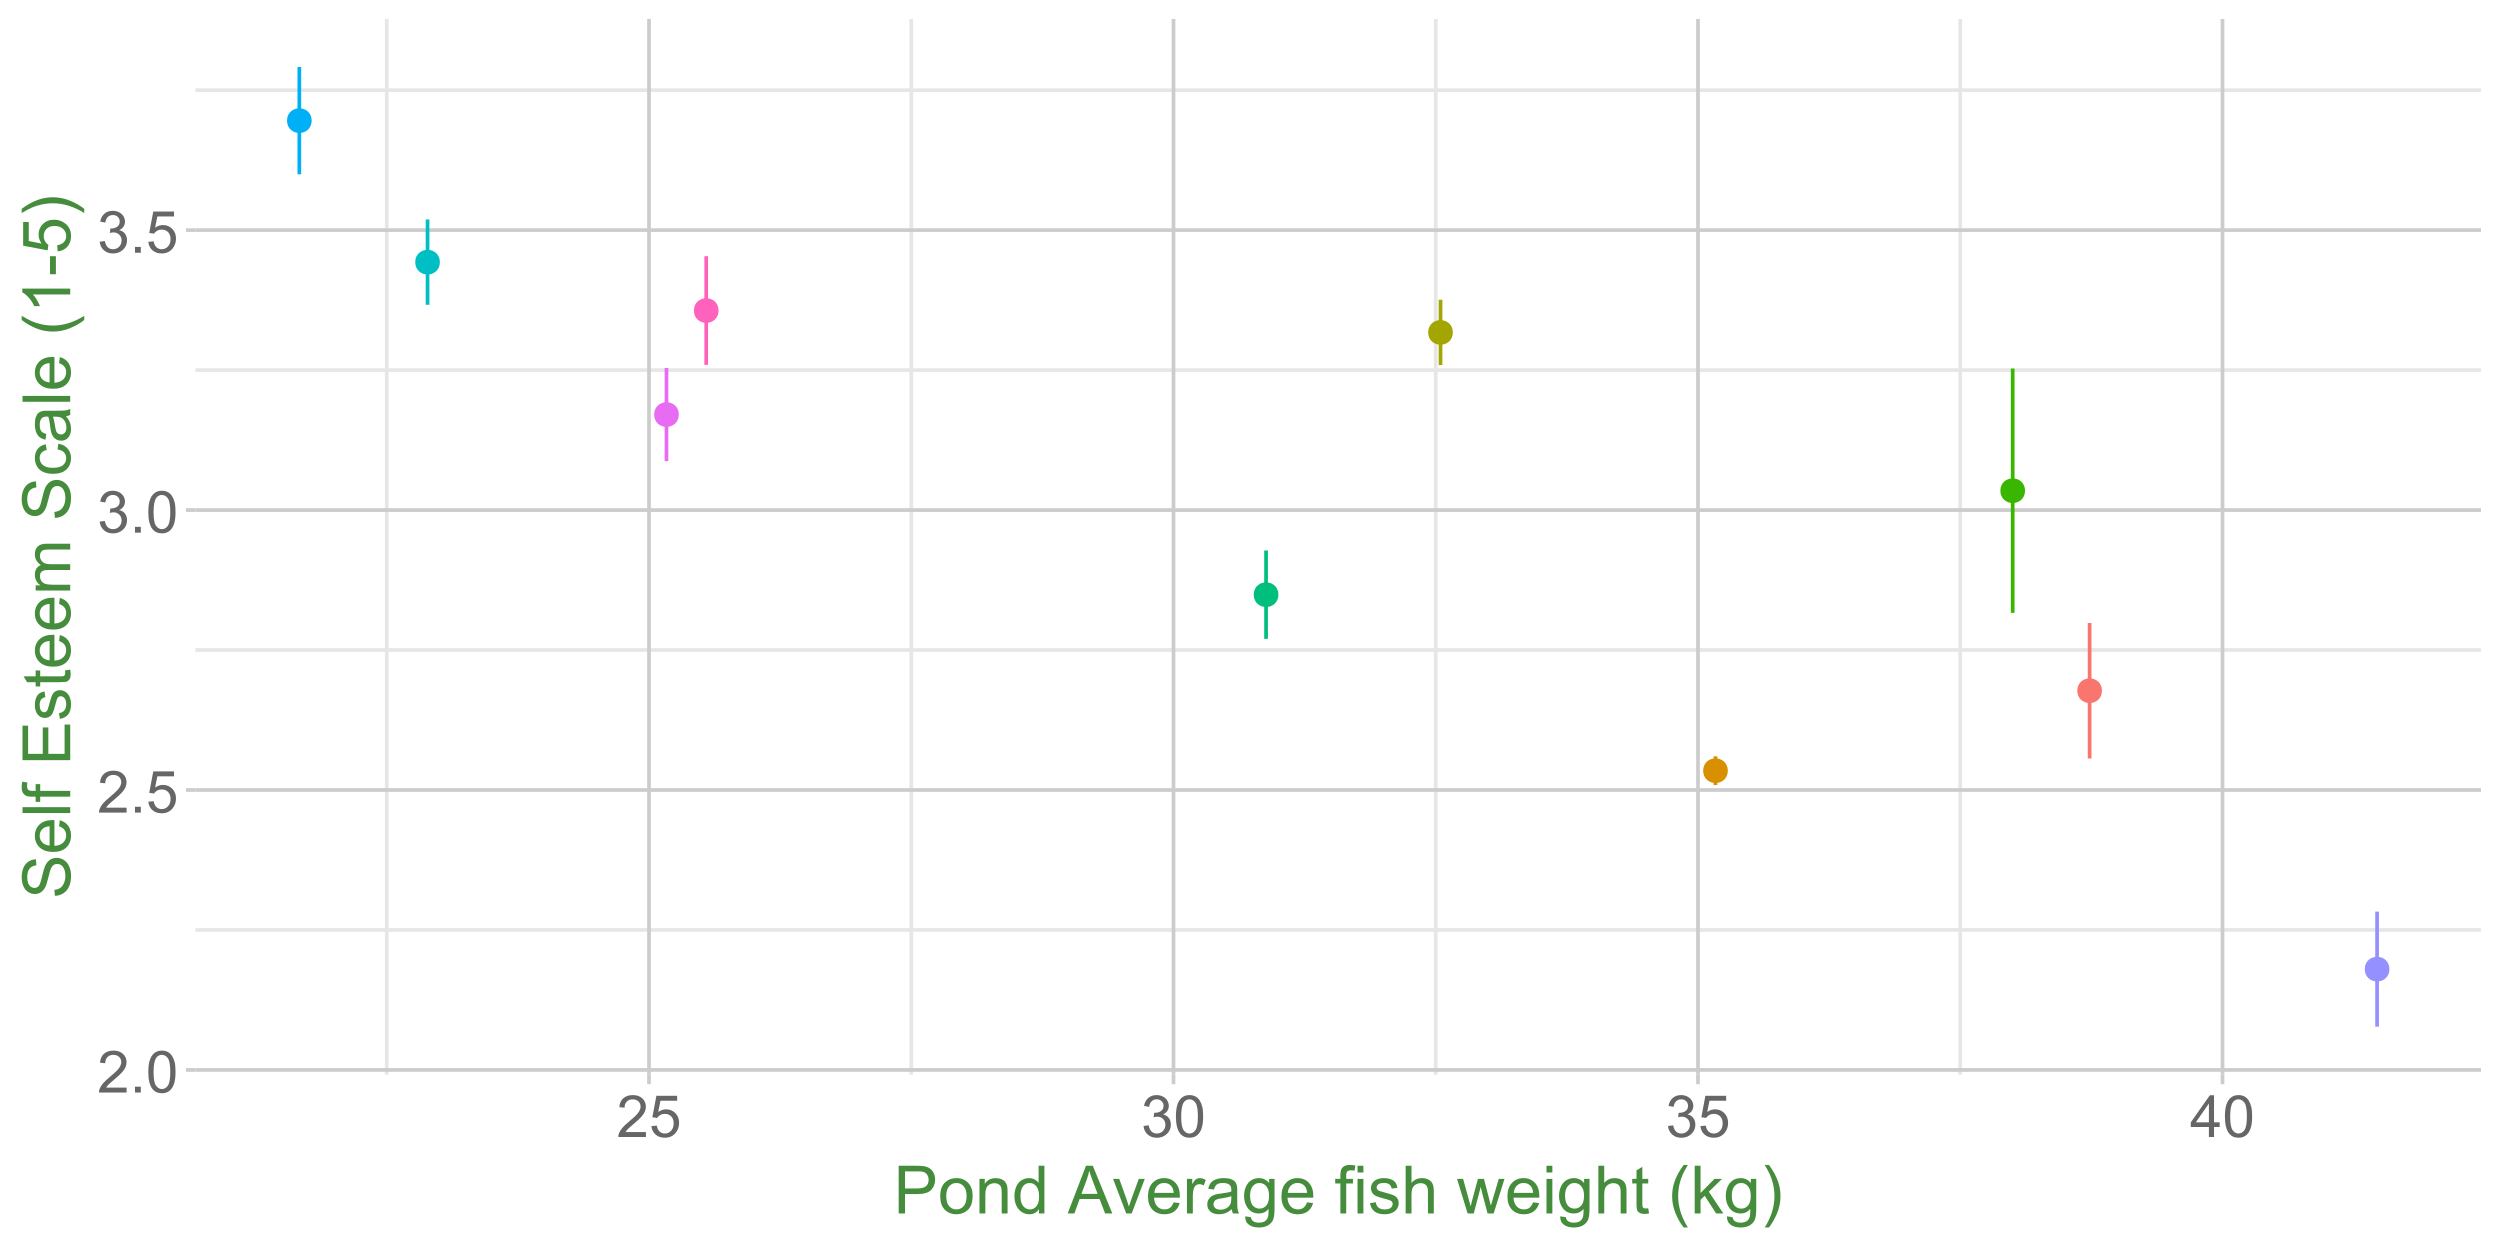 <?xml version="1.0" encoding="UTF-8"?>
<svg xmlns="http://www.w3.org/2000/svg" xmlns:xlink="http://www.w3.org/1999/xlink" width="720" height="360" viewBox="0 0 720 360">
<defs>
<g>
<g id="glyph-0-0">
<path d="M 8.457 -1.418 L 8.457 0 L 0.508 0 C 0.496 -0.355 0.555 -0.695 0.68 -1.023 C 0.883 -1.566 1.207 -2.102 1.652 -2.625 C 2.098 -3.148 2.742 -3.758 3.586 -4.445 C 4.891 -5.52 5.773 -6.367 6.234 -6.992 C 6.695 -7.621 6.922 -8.211 6.922 -8.77 C 6.922 -9.355 6.715 -9.848 6.297 -10.25 C 5.879 -10.652 5.332 -10.852 4.66 -10.852 C 3.949 -10.852 3.379 -10.641 2.953 -10.211 C 2.527 -9.785 2.309 -9.195 2.305 -8.441 L 0.789 -8.598 C 0.891 -9.73 1.281 -10.59 1.961 -11.184 C 2.637 -11.777 3.551 -12.074 4.691 -12.074 C 5.848 -12.074 6.758 -11.754 7.434 -11.113 C 8.105 -10.477 8.441 -9.684 8.441 -8.734 C 8.441 -8.254 8.344 -7.781 8.145 -7.316 C 7.949 -6.852 7.621 -6.363 7.164 -5.848 C 6.707 -5.336 5.949 -4.629 4.891 -3.73 C 4.004 -2.988 3.434 -2.484 3.184 -2.219 C 2.93 -1.953 2.723 -1.688 2.559 -1.418 Z M 8.457 -1.418 "/>
</g>
<g id="glyph-0-1">
<path d="M 1.527 0 L 1.527 -1.68 L 3.207 -1.68 L 3.207 0 Z M 1.527 0 "/>
</g>
<g id="glyph-0-2">
<path d="M 0.695 -5.93 C 0.695 -7.352 0.844 -8.496 1.137 -9.363 C 1.43 -10.23 1.863 -10.898 2.441 -11.371 C 3.016 -11.84 3.742 -12.074 4.617 -12.074 C 5.262 -12.074 5.828 -11.945 6.316 -11.684 C 6.805 -11.426 7.203 -11.051 7.523 -10.562 C 7.84 -10.07 8.09 -9.477 8.27 -8.773 C 8.449 -8.07 8.539 -7.121 8.539 -5.93 C 8.539 -4.52 8.395 -3.383 8.105 -2.516 C 7.816 -1.648 7.383 -0.977 6.805 -0.504 C 6.227 -0.031 5.5 0.203 4.617 0.203 C 3.457 0.203 2.547 -0.211 1.887 -1.043 C 1.094 -2.043 0.695 -3.672 0.695 -5.93 M 2.215 -5.93 C 2.215 -3.957 2.445 -2.645 2.906 -1.988 C 3.371 -1.336 3.941 -1.008 4.617 -1.008 C 5.297 -1.008 5.867 -1.336 6.328 -1.992 C 6.789 -2.648 7.023 -3.961 7.023 -5.93 C 7.023 -7.91 6.789 -9.227 6.328 -9.875 C 5.867 -10.527 5.289 -10.852 4.602 -10.852 C 3.922 -10.852 3.383 -10.566 2.977 -9.992 C 2.469 -9.258 2.215 -7.906 2.215 -5.93 Z M 2.215 -5.93 "/>
</g>
<g id="glyph-0-3">
<path d="M 0.695 -3.148 L 2.246 -3.281 C 2.363 -2.527 2.629 -1.961 3.047 -1.578 C 3.465 -1.199 3.969 -1.008 4.562 -1.008 C 5.273 -1.008 5.875 -1.277 6.367 -1.812 C 6.859 -2.348 7.105 -3.059 7.105 -3.945 C 7.105 -4.789 6.867 -5.453 6.395 -5.938 C 5.922 -6.426 5.301 -6.668 4.535 -6.668 C 4.059 -6.668 3.633 -6.562 3.25 -6.344 C 2.867 -6.129 2.566 -5.848 2.348 -5.504 L 0.961 -5.684 L 2.125 -11.863 L 8.105 -11.863 L 8.105 -10.449 L 3.305 -10.449 L 2.656 -7.219 C 3.379 -7.723 4.137 -7.973 4.93 -7.973 C 5.98 -7.973 6.867 -7.609 7.586 -6.883 C 8.309 -6.156 8.672 -5.219 8.672 -4.078 C 8.672 -2.988 8.352 -2.047 7.719 -1.254 C 6.949 -0.281 5.895 0.203 4.562 0.203 C 3.469 0.203 2.574 -0.102 1.883 -0.715 C 1.191 -1.324 0.797 -2.137 0.695 -3.148 Z M 0.695 -3.148 "/>
</g>
<g id="glyph-0-4">
<path d="M 0.707 -3.176 L 2.184 -3.371 C 2.352 -2.535 2.641 -1.934 3.047 -1.562 C 3.453 -1.195 3.949 -1.008 4.535 -1.008 C 5.23 -1.008 5.816 -1.25 6.297 -1.73 C 6.773 -2.211 7.012 -2.809 7.012 -3.52 C 7.012 -4.195 6.793 -4.758 6.348 -5.195 C 5.906 -5.637 5.344 -5.855 4.66 -5.855 C 4.379 -5.855 4.031 -5.801 3.617 -5.691 L 3.781 -6.988 C 3.879 -6.977 3.961 -6.973 4.02 -6.973 C 4.648 -6.973 5.215 -7.137 5.719 -7.465 C 6.219 -7.793 6.473 -8.297 6.473 -8.98 C 6.473 -9.523 6.289 -9.973 5.922 -10.328 C 5.555 -10.684 5.082 -10.859 4.504 -10.859 C 3.93 -10.859 3.449 -10.68 3.066 -10.32 C 2.684 -9.957 2.438 -9.418 2.328 -8.695 L 0.852 -8.957 C 1.035 -9.949 1.445 -10.715 2.082 -11.258 C 2.723 -11.805 3.52 -12.074 4.469 -12.074 C 5.125 -12.074 5.73 -11.934 6.285 -11.652 C 6.836 -11.371 7.258 -10.988 7.551 -10.5 C 7.844 -10.012 7.988 -9.496 7.988 -8.949 C 7.988 -8.43 7.852 -7.957 7.57 -7.531 C 7.293 -7.105 6.879 -6.766 6.332 -6.512 C 7.043 -6.348 7.598 -6.008 7.988 -5.492 C 8.383 -4.977 8.582 -4.328 8.582 -3.551 C 8.582 -2.5 8.199 -1.613 7.434 -0.883 C 6.668 -0.152 5.699 0.215 4.527 0.215 C 3.473 0.215 2.598 -0.102 1.898 -0.73 C 1.203 -1.359 0.805 -2.172 0.707 -3.176 Z M 0.707 -3.176 "/>
</g>
<g id="glyph-0-5">
<path d="M 5.43 0 L 5.43 -2.879 L 0.215 -2.879 L 0.215 -4.234 L 5.699 -12.027 L 6.906 -12.027 L 6.906 -4.234 L 8.531 -4.234 L 8.531 -2.879 L 6.906 -2.879 L 6.906 0 L 5.43 0 M 5.43 -4.234 L 5.43 -9.656 L 1.664 -4.234 Z M 5.43 -4.234 "/>
</g>
<g id="glyph-1-0">
<path d="M 1.48 0 L 1.48 -13.742 L 6.664 -13.742 C 7.578 -13.742 8.273 -13.699 8.758 -13.613 C 9.43 -13.5 9.996 -13.285 10.453 -12.969 C 10.91 -12.656 11.277 -12.211 11.555 -11.645 C 11.832 -11.074 11.973 -10.449 11.973 -9.77 C 11.973 -8.602 11.602 -7.609 10.855 -6.801 C 10.113 -5.992 8.77 -5.586 6.824 -5.586 L 3.301 -5.586 L 3.301 0 L 1.48 0 M 3.301 -7.211 L 6.852 -7.211 C 8.027 -7.211 8.863 -7.43 9.355 -7.867 C 9.852 -8.305 10.098 -8.918 10.098 -9.711 C 10.098 -10.289 9.953 -10.781 9.66 -11.188 C 9.371 -11.598 8.988 -11.867 8.512 -12 C 8.207 -12.082 7.641 -12.121 6.816 -12.121 L 3.301 -12.121 Z M 3.301 -7.211 "/>
</g>
<g id="glyph-1-1">
<path d="M 0.637 -4.977 C 0.637 -6.82 1.148 -8.188 2.176 -9.074 C 3.031 -9.812 4.074 -10.18 5.305 -10.18 C 6.676 -10.18 7.793 -9.734 8.664 -8.836 C 9.531 -7.938 9.965 -6.699 9.965 -5.117 C 9.965 -3.836 9.773 -2.828 9.391 -2.094 C 9.004 -1.359 8.445 -0.789 7.711 -0.383 C 6.977 0.023 6.176 0.227 5.305 0.227 C 3.914 0.227 2.785 -0.223 1.926 -1.117 C 1.066 -2.008 0.637 -3.297 0.637 -4.977 M 2.371 -4.977 C 2.371 -3.703 2.648 -2.75 3.207 -2.113 C 3.762 -1.48 4.461 -1.164 5.305 -1.164 C 6.145 -1.164 6.84 -1.48 7.398 -2.117 C 7.953 -2.758 8.23 -3.727 8.23 -5.035 C 8.23 -6.266 7.953 -7.199 7.391 -7.832 C 6.832 -8.469 6.137 -8.785 5.305 -8.785 C 4.461 -8.785 3.762 -8.469 3.207 -7.836 C 2.648 -7.207 2.371 -6.254 2.371 -4.977 Z M 2.371 -4.977 "/>
</g>
<g id="glyph-1-2">
<path d="M 1.266 0 L 1.266 -9.957 L 2.785 -9.957 L 2.785 -8.539 C 3.516 -9.633 4.57 -10.18 5.953 -10.18 C 6.555 -10.18 7.105 -10.074 7.609 -9.859 C 8.109 -9.641 8.488 -9.359 8.738 -9.008 C 8.988 -8.66 9.164 -8.242 9.262 -7.762 C 9.324 -7.449 9.355 -6.902 9.355 -6.121 L 9.355 0 L 7.668 0 L 7.668 -6.055 C 7.668 -6.742 7.602 -7.258 7.473 -7.598 C 7.34 -7.938 7.109 -8.211 6.773 -8.414 C 6.438 -8.617 6.047 -8.719 5.598 -8.719 C 4.879 -8.719 4.258 -8.492 3.734 -8.035 C 3.215 -7.578 2.953 -6.711 2.953 -5.438 L 2.953 0 Z M 1.266 0 "/>
</g>
<g id="glyph-1-3">
<path d="M 7.727 0 L 7.727 -1.258 C 7.094 -0.27 6.164 0.227 4.941 0.227 C 4.148 0.227 3.418 0.008 2.75 -0.43 C 2.086 -0.867 1.57 -1.48 1.203 -2.266 C 0.84 -3.047 0.656 -3.949 0.656 -4.969 C 0.656 -5.961 0.82 -6.863 1.152 -7.672 C 1.484 -8.484 1.98 -9.102 2.645 -9.535 C 3.305 -9.965 4.047 -10.18 4.867 -10.18 C 5.465 -10.18 6 -10.055 6.469 -9.801 C 6.938 -9.547 7.32 -9.219 7.613 -8.812 L 7.613 -13.742 L 9.289 -13.742 L 9.289 0 L 7.727 0 M 2.391 -4.969 C 2.391 -3.695 2.66 -2.742 3.195 -2.109 C 3.734 -1.477 4.367 -1.164 5.102 -1.164 C 5.836 -1.164 6.465 -1.465 6.98 -2.066 C 7.496 -2.672 7.754 -3.59 7.754 -4.828 C 7.754 -6.191 7.492 -7.191 6.965 -7.828 C 6.441 -8.465 5.793 -8.785 5.023 -8.785 C 4.273 -8.785 3.648 -8.477 3.145 -7.867 C 2.641 -7.254 2.391 -6.289 2.391 -4.969 Z M 2.391 -4.969 "/>
</g>
<g id="glyph-1-4">
</g>
<g id="glyph-1-5">
<path d="M -0.027 0 L 5.25 -13.742 L 7.211 -13.742 L 12.836 0 L 10.762 0 L 9.16 -4.164 L 3.414 -4.164 L 1.902 0 L -0.027 0 M 3.938 -5.645 L 8.598 -5.645 L 7.164 -9.449 C 6.727 -10.605 6.398 -11.555 6.188 -12.301 C 6.012 -11.418 5.766 -10.543 5.445 -9.676 Z M 3.938 -5.645 "/>
</g>
<g id="glyph-1-6">
<path d="M 4.031 0 L 0.242 -9.957 L 2.023 -9.957 L 4.164 -3.992 C 4.395 -3.352 4.605 -2.68 4.801 -1.988 C 4.949 -2.512 5.16 -3.145 5.43 -3.883 L 7.641 -9.957 L 9.375 -9.957 L 5.605 0 Z M 4.031 0 "/>
</g>
<g id="glyph-1-7">
<path d="M 8.082 -3.207 L 9.824 -2.992 C 9.551 -1.973 9.039 -1.18 8.297 -0.617 C 7.555 -0.055 6.602 0.227 5.445 0.227 C 3.992 0.227 2.836 -0.223 1.984 -1.121 C 1.129 -2.016 0.703 -3.273 0.703 -4.895 C 0.703 -6.57 1.133 -7.867 1.996 -8.793 C 2.859 -9.719 3.977 -10.18 5.352 -10.18 C 6.684 -10.18 7.773 -9.727 8.617 -8.82 C 9.461 -7.914 9.883 -6.641 9.883 -4.996 C 9.883 -4.898 9.879 -4.746 9.871 -4.547 L 2.445 -4.547 C 2.508 -3.453 2.82 -2.617 3.375 -2.035 C 3.93 -1.453 4.625 -1.164 5.457 -1.164 C 6.074 -1.164 6.602 -1.324 7.039 -1.648 C 7.477 -1.977 7.824 -2.492 8.082 -3.207 M 2.539 -5.934 L 8.102 -5.934 C 8.023 -6.773 7.812 -7.398 7.461 -7.82 C 6.926 -8.469 6.227 -8.793 5.371 -8.793 C 4.598 -8.793 3.945 -8.535 3.418 -8.016 C 2.891 -7.496 2.598 -6.805 2.539 -5.934 Z M 2.539 -5.934 "/>
</g>
<g id="glyph-1-8">
<path d="M 1.246 0 L 1.246 -9.957 L 2.766 -9.957 L 2.766 -8.445 C 3.152 -9.152 3.512 -9.617 3.84 -9.844 C 4.168 -10.07 4.527 -10.18 4.922 -10.18 C 5.492 -10.18 6.07 -10 6.656 -9.637 L 6.074 -8.07 C 5.664 -8.316 5.25 -8.438 4.836 -8.438 C 4.469 -8.438 4.137 -8.328 3.844 -8.105 C 3.551 -7.883 3.34 -7.574 3.215 -7.18 C 3.027 -6.582 2.934 -5.926 2.934 -5.211 L 2.934 0 Z M 1.246 0 "/>
</g>
<g id="glyph-1-9">
<path d="M 7.762 -1.227 C 7.137 -0.695 6.535 -0.32 5.957 -0.102 C 5.379 0.117 4.758 0.227 4.098 0.227 C 3.004 0.227 2.164 -0.043 1.574 -0.578 C 0.988 -1.109 0.695 -1.793 0.695 -2.625 C 0.695 -3.113 0.805 -3.559 1.027 -3.961 C 1.25 -4.363 1.539 -4.688 1.898 -4.93 C 2.258 -5.176 2.664 -5.359 3.113 -5.484 C 3.445 -5.57 3.945 -5.656 4.613 -5.738 C 5.977 -5.898 6.977 -6.094 7.621 -6.32 C 7.629 -6.551 7.633 -6.695 7.633 -6.758 C 7.633 -7.445 7.473 -7.93 7.152 -8.211 C 6.723 -8.594 6.082 -8.785 5.23 -8.785 C 4.438 -8.785 3.852 -8.645 3.473 -8.367 C 3.094 -8.09 2.816 -7.598 2.633 -6.891 L 0.984 -7.117 C 1.133 -7.82 1.383 -8.391 1.727 -8.828 C 2.07 -9.262 2.566 -9.594 3.215 -9.828 C 3.867 -10.062 4.617 -10.18 5.477 -10.18 C 6.324 -10.18 7.016 -10.082 7.547 -9.883 C 8.078 -9.68 8.469 -9.43 8.719 -9.125 C 8.969 -8.824 9.145 -8.441 9.242 -7.977 C 9.301 -7.691 9.328 -7.172 9.328 -6.422 L 9.328 -4.172 C 9.328 -2.602 9.363 -1.609 9.438 -1.195 C 9.508 -0.781 9.648 -0.383 9.863 0 L 8.102 0 C 7.926 -0.352 7.812 -0.758 7.762 -1.227 M 7.621 -4.996 C 7.008 -4.746 6.09 -4.535 4.867 -4.359 C 4.172 -4.258 3.68 -4.148 3.395 -4.023 C 3.105 -3.898 2.883 -3.715 2.727 -3.473 C 2.57 -3.234 2.492 -2.965 2.492 -2.672 C 2.492 -2.223 2.664 -1.848 3.004 -1.547 C 3.344 -1.246 3.844 -1.098 4.5 -1.098 C 5.148 -1.098 5.727 -1.238 6.234 -1.523 C 6.742 -1.809 7.113 -2.195 7.352 -2.691 C 7.531 -3.07 7.621 -3.633 7.621 -4.379 Z M 7.621 -4.996 "/>
</g>
<g id="glyph-1-10">
<path d="M 0.957 0.824 L 2.598 1.07 C 2.664 1.574 2.855 1.945 3.168 2.176 C 3.586 2.488 4.16 2.645 4.883 2.645 C 5.664 2.645 6.27 2.488 6.695 2.176 C 7.117 1.863 7.406 1.426 7.555 0.863 C 7.645 0.52 7.684 -0.203 7.68 -1.305 C 6.941 -0.434 6.023 0 4.922 0 C 3.555 0 2.492 -0.492 1.742 -1.48 C 0.992 -2.469 0.617 -3.652 0.617 -5.035 C 0.617 -5.984 0.789 -6.859 1.133 -7.664 C 1.477 -8.469 1.977 -9.086 2.629 -9.523 C 3.281 -9.961 4.051 -10.18 4.93 -10.18 C 6.105 -10.18 7.074 -9.707 7.836 -8.758 L 7.836 -9.957 L 9.395 -9.957 L 9.395 -1.352 C 9.395 0.199 9.234 1.297 8.922 1.945 C 8.605 2.594 8.105 3.102 7.422 3.477 C 6.734 3.852 5.895 4.039 4.895 4.039 C 3.707 4.039 2.746 3.773 2.016 3.238 C 1.285 2.703 0.93 1.898 0.957 0.824 M 2.352 -5.156 C 2.352 -3.852 2.613 -2.898 3.133 -2.297 C 3.648 -1.695 4.301 -1.398 5.082 -1.398 C 5.855 -1.398 6.508 -1.695 7.031 -2.293 C 7.555 -2.891 7.82 -3.824 7.82 -5.102 C 7.82 -6.32 7.547 -7.238 7.008 -7.855 C 6.469 -8.477 5.816 -8.785 5.055 -8.785 C 4.305 -8.785 3.664 -8.48 3.141 -7.871 C 2.617 -7.262 2.352 -6.355 2.352 -5.156 Z M 2.352 -5.156 "/>
</g>
<g id="glyph-1-11">
<path d="M 1.668 0 L 1.668 -8.645 L 0.18 -8.645 L 0.18 -9.957 L 1.668 -9.957 L 1.668 -11.016 C 1.668 -11.684 1.727 -12.18 1.848 -12.508 C 2.008 -12.945 2.297 -13.297 2.703 -13.57 C 3.113 -13.844 3.688 -13.977 4.426 -13.977 C 4.898 -13.977 5.426 -13.922 6 -13.809 L 5.746 -12.336 C 5.398 -12.398 5.066 -12.43 4.754 -12.43 C 4.242 -12.43 3.879 -12.32 3.664 -12.102 C 3.453 -11.883 3.348 -11.477 3.348 -10.875 L 3.348 -9.957 L 5.289 -9.957 L 5.289 -8.645 L 3.348 -8.645 L 3.348 0 Z M 1.668 0 "/>
</g>
<g id="glyph-1-12">
<path d="M 1.273 -11.805 L 1.273 -13.742 L 2.961 -13.742 L 2.961 -11.805 L 1.273 -11.805 M 1.273 0 L 1.273 -9.957 L 2.961 -9.957 L 2.961 0 Z M 1.273 0 "/>
</g>
<g id="glyph-1-13">
<path d="M 0.59 -2.973 L 2.258 -3.234 C 2.352 -2.566 2.613 -2.055 3.043 -1.695 C 3.469 -1.34 4.07 -1.164 4.836 -1.164 C 5.613 -1.164 6.188 -1.32 6.562 -1.637 C 6.938 -1.953 7.125 -2.32 7.125 -2.746 C 7.125 -3.129 6.961 -3.43 6.629 -3.648 C 6.398 -3.797 5.82 -3.988 4.902 -4.219 C 3.664 -4.531 2.809 -4.801 2.328 -5.031 C 1.852 -5.258 1.488 -5.574 1.242 -5.977 C 0.996 -6.379 0.871 -6.824 0.871 -7.312 C 0.871 -7.758 0.973 -8.168 1.176 -8.547 C 1.379 -8.922 1.656 -9.238 2.008 -9.488 C 2.27 -9.68 2.625 -9.844 3.078 -9.98 C 3.531 -10.113 4.02 -10.18 4.539 -10.18 C 5.32 -10.18 6.004 -10.07 6.594 -9.844 C 7.188 -9.617 7.621 -9.312 7.902 -8.93 C 8.184 -8.547 8.379 -8.031 8.484 -7.387 L 6.836 -7.164 C 6.758 -7.676 6.543 -8.074 6.184 -8.363 C 5.824 -8.648 5.316 -8.793 4.66 -8.793 C 3.883 -8.793 3.332 -8.664 3 -8.41 C 2.668 -8.152 2.504 -7.852 2.504 -7.508 C 2.504 -7.289 2.57 -7.094 2.711 -6.918 C 2.848 -6.738 3.062 -6.586 3.355 -6.469 C 3.523 -6.406 4.023 -6.262 4.848 -6.039 C 6.039 -5.719 6.875 -5.457 7.344 -5.254 C 7.816 -5.051 8.188 -4.758 8.457 -4.367 C 8.727 -3.98 8.859 -3.5 8.859 -2.926 C 8.859 -2.363 8.695 -1.832 8.367 -1.336 C 8.039 -0.84 7.566 -0.453 6.945 -0.184 C 6.328 0.09 5.629 0.227 4.848 0.227 C 3.555 0.227 2.566 -0.043 1.891 -0.582 C 1.211 -1.117 0.777 -1.914 0.59 -2.973 Z M 0.59 -2.973 "/>
</g>
<g id="glyph-1-14">
<path d="M 1.266 0 L 1.266 -13.742 L 2.953 -13.742 L 2.953 -8.812 C 3.742 -9.727 4.734 -10.18 5.934 -10.18 C 6.672 -10.18 7.312 -10.035 7.855 -9.746 C 8.398 -9.453 8.789 -9.055 9.023 -8.539 C 9.258 -8.027 9.375 -7.285 9.375 -6.309 L 9.375 0 L 7.688 0 L 7.688 -6.309 C 7.688 -7.152 7.504 -7.766 7.141 -8.152 C 6.773 -8.535 6.258 -8.727 5.586 -8.727 C 5.086 -8.727 4.617 -8.598 4.176 -8.34 C 3.734 -8.078 3.422 -7.727 3.234 -7.285 C 3.047 -6.84 2.953 -6.227 2.953 -5.445 L 2.953 0 Z M 1.266 0 "/>
</g>
<g id="glyph-1-15">
<path d="M 3.102 0 L 0.055 -9.957 L 1.801 -9.957 L 3.383 -4.211 L 3.977 -2.07 C 4 -2.18 4.172 -2.863 4.492 -4.125 L 6.074 -9.957 L 7.809 -9.957 L 9.301 -4.18 L 9.797 -2.277 L 10.367 -4.199 L 12.074 -9.957 L 13.715 -9.957 L 10.602 0 L 8.852 0 L 7.266 -5.961 L 6.883 -7.66 L 4.867 0 Z M 3.102 0 "/>
</g>
<g id="glyph-1-16">
<path d="M 4.949 -1.508 L 5.195 -0.02 C 4.719 0.082 4.293 0.133 3.918 0.133 C 3.305 0.133 2.832 0.035 2.492 -0.16 C 2.156 -0.352 1.918 -0.609 1.781 -0.922 C 1.645 -1.238 1.574 -1.902 1.574 -2.914 L 1.574 -8.645 L 0.336 -8.645 L 0.336 -9.957 L 1.574 -9.957 L 1.574 -12.422 L 3.254 -13.434 L 3.254 -9.957 L 4.949 -9.957 L 4.949 -8.645 L 3.254 -8.645 L 3.254 -2.82 C 3.254 -2.34 3.281 -2.031 3.344 -1.895 C 3.402 -1.758 3.5 -1.648 3.633 -1.566 C 3.766 -1.484 3.961 -1.445 4.211 -1.445 C 4.398 -1.445 4.645 -1.465 4.949 -1.508 Z M 4.949 -1.508 "/>
</g>
<g id="glyph-1-17">
<path d="M 4.492 4.039 C 3.559 2.867 2.773 1.492 2.129 -0.086 C 1.484 -1.66 1.164 -3.289 1.164 -4.977 C 1.164 -6.465 1.402 -7.891 1.883 -9.254 C 2.445 -10.836 3.316 -12.41 4.492 -13.977 L 5.699 -13.977 C 4.945 -12.68 4.445 -11.75 4.199 -11.195 C 3.82 -10.332 3.52 -9.43 3.301 -8.492 C 3.031 -7.324 2.898 -6.148 2.898 -4.969 C 2.898 -1.961 3.832 1.039 5.699 4.039 Z M 4.492 4.039 "/>
</g>
<g id="glyph-1-18">
<path d="M 1.273 0 L 1.273 -13.742 L 2.961 -13.742 L 2.961 -5.906 L 6.957 -9.957 L 9.141 -9.957 L 5.336 -6.262 L 9.523 0 L 7.445 0 L 4.152 -5.09 L 2.961 -3.945 L 2.961 0 Z M 1.273 0 "/>
</g>
<g id="glyph-1-19">
<path d="M 2.371 4.039 L 1.164 4.039 C 3.031 1.039 3.965 -1.961 3.965 -4.969 C 3.965 -6.145 3.832 -7.309 3.562 -8.465 C 3.352 -9.402 3.055 -10.305 2.672 -11.164 C 2.43 -11.727 1.926 -12.664 1.164 -13.977 L 2.371 -13.977 C 3.547 -12.41 4.414 -10.836 4.977 -9.254 C 5.461 -7.891 5.699 -6.465 5.699 -4.977 C 5.699 -3.289 5.375 -1.66 4.73 -0.086 C 4.082 1.492 3.297 2.867 2.371 4.039 Z M 2.371 4.039 "/>
</g>
<g id="glyph-2-0">
<path d="M -4.414 -0.863 L -4.566 -2.578 C -3.879 -2.66 -3.312 -2.848 -2.875 -3.145 C -2.434 -3.441 -2.078 -3.902 -1.805 -4.527 C -1.531 -5.152 -1.398 -5.855 -1.398 -6.637 C -1.398 -7.332 -1.5 -7.945 -1.707 -8.477 C -1.914 -9.008 -2.195 -9.402 -2.555 -9.66 C -2.914 -9.922 -3.305 -10.051 -3.73 -10.051 C -4.164 -10.051 -4.539 -9.926 -4.859 -9.676 C -5.184 -9.426 -5.453 -9.012 -5.672 -8.438 C -5.816 -8.07 -6.039 -7.254 -6.344 -5.992 C -6.645 -4.727 -6.93 -3.844 -7.199 -3.336 C -7.543 -2.68 -7.969 -2.191 -8.48 -1.871 C -8.988 -1.547 -9.559 -1.387 -10.191 -1.387 C -10.883 -1.387 -11.531 -1.586 -12.137 -1.977 C -12.738 -2.371 -13.195 -2.945 -13.508 -3.703 C -13.82 -4.461 -13.977 -5.301 -13.977 -6.227 C -13.977 -7.242 -13.812 -8.141 -13.484 -8.922 C -13.156 -9.699 -12.676 -10.297 -12.039 -10.715 C -11.398 -11.133 -10.68 -11.359 -9.871 -11.391 L -9.742 -9.648 C -10.609 -9.555 -11.266 -9.234 -11.711 -8.695 C -12.152 -8.156 -12.375 -7.355 -12.375 -6.301 C -12.375 -5.199 -12.172 -4.398 -11.77 -3.895 C -11.367 -3.391 -10.883 -3.141 -10.312 -3.141 C -9.82 -3.141 -9.414 -3.32 -9.094 -3.676 C -8.773 -4.023 -8.449 -4.938 -8.113 -6.418 C -7.781 -7.895 -7.488 -8.91 -7.238 -9.461 C -6.867 -10.258 -6.402 -10.852 -5.836 -11.23 C -5.27 -11.613 -4.617 -11.805 -3.883 -11.805 C -3.148 -11.805 -2.461 -11.594 -1.812 -11.176 C -1.168 -10.758 -0.664 -10.156 -0.305 -9.371 C 0.055 -8.586 0.234 -7.703 0.234 -6.723 C 0.234 -5.477 0.055 -4.438 -0.309 -3.594 C -0.672 -2.754 -1.219 -2.094 -1.945 -1.617 C -2.672 -1.141 -3.496 -0.887 -4.414 -0.863 Z M -4.414 -0.863 "/>
</g>
<g id="glyph-2-1">
<path d="M -3.207 -8.082 L -2.992 -9.824 C -1.973 -9.551 -1.18 -9.039 -0.617 -8.297 C -0.055 -7.555 0.227 -6.602 0.227 -5.445 C 0.227 -3.992 -0.223 -2.836 -1.121 -1.984 C -2.016 -1.129 -3.273 -0.703 -4.895 -0.703 C -6.57 -0.703 -7.867 -1.133 -8.793 -1.996 C -9.719 -2.859 -10.18 -3.977 -10.18 -5.352 C -10.18 -6.684 -9.727 -7.773 -8.82 -8.617 C -7.914 -9.461 -6.641 -9.883 -4.996 -9.883 C -4.898 -9.883 -4.746 -9.879 -4.547 -9.871 L -4.547 -2.445 C -3.453 -2.508 -2.617 -2.82 -2.035 -3.375 C -1.453 -3.93 -1.164 -4.625 -1.164 -5.457 C -1.164 -6.074 -1.324 -6.602 -1.648 -7.039 C -1.977 -7.477 -2.492 -7.824 -3.207 -8.082 M -5.934 -2.539 L -5.934 -8.102 C -6.773 -8.023 -7.398 -7.812 -7.82 -7.461 C -8.469 -6.926 -8.793 -6.227 -8.793 -5.371 C -8.793 -4.598 -8.535 -3.945 -8.016 -3.418 C -7.496 -2.891 -6.805 -2.598 -5.934 -2.539 Z M -5.934 -2.539 "/>
</g>
<g id="glyph-2-2">
<path d="M 0 -1.227 L -13.742 -1.227 L -13.742 -2.914 L 0 -2.914 Z M 0 -1.227 "/>
</g>
<g id="glyph-2-3">
<path d="M 0 -1.668 L -8.645 -1.668 L -8.645 -0.18 L -9.957 -0.18 L -9.957 -1.668 L -11.016 -1.668 C -11.684 -1.668 -12.18 -1.727 -12.508 -1.848 C -12.945 -2.008 -13.297 -2.297 -13.57 -2.703 C -13.844 -3.113 -13.977 -3.688 -13.977 -4.426 C -13.977 -4.898 -13.922 -5.426 -13.809 -6 L -12.336 -5.746 C -12.398 -5.398 -12.43 -5.066 -12.43 -4.754 C -12.43 -4.242 -12.32 -3.879 -12.102 -3.664 C -11.883 -3.453 -11.477 -3.348 -10.875 -3.348 L -9.957 -3.348 L -9.957 -5.289 L -8.645 -5.289 L -8.645 -3.348 L 0 -3.348 Z M 0 -1.668 "/>
</g>
<g id="glyph-2-4">
</g>
<g id="glyph-2-5">
<path d="M 0 -1.52 L -13.742 -1.52 L -13.742 -11.457 L -12.121 -11.457 L -12.121 -3.336 L -7.914 -3.336 L -7.914 -10.941 L -6.301 -10.941 L -6.301 -3.336 L -1.621 -3.336 L -1.621 -11.773 L 0 -11.773 Z M 0 -1.52 "/>
</g>
<g id="glyph-2-6">
<path d="M -2.973 -0.59 L -3.234 -2.258 C -2.566 -2.352 -2.055 -2.613 -1.695 -3.043 C -1.34 -3.469 -1.164 -4.07 -1.164 -4.836 C -1.164 -5.613 -1.32 -6.188 -1.637 -6.562 C -1.953 -6.938 -2.32 -7.125 -2.746 -7.125 C -3.129 -7.125 -3.43 -6.961 -3.648 -6.629 C -3.797 -6.398 -3.988 -5.82 -4.219 -4.902 C -4.531 -3.664 -4.801 -2.809 -5.031 -2.328 C -5.258 -1.852 -5.574 -1.488 -5.977 -1.242 C -6.379 -0.996 -6.824 -0.871 -7.312 -0.871 C -7.758 -0.871 -8.168 -0.973 -8.547 -1.176 C -8.922 -1.379 -9.238 -1.656 -9.488 -2.008 C -9.68 -2.27 -9.844 -2.625 -9.98 -3.078 C -10.113 -3.531 -10.18 -4.02 -10.18 -4.539 C -10.18 -5.32 -10.07 -6.004 -9.844 -6.594 C -9.617 -7.188 -9.312 -7.621 -8.93 -7.902 C -8.547 -8.184 -8.031 -8.379 -7.387 -8.484 L -7.164 -6.836 C -7.676 -6.758 -8.074 -6.543 -8.363 -6.184 C -8.648 -5.824 -8.793 -5.316 -8.793 -4.66 C -8.793 -3.883 -8.664 -3.332 -8.41 -3 C -8.152 -2.668 -7.852 -2.504 -7.508 -2.504 C -7.289 -2.504 -7.094 -2.57 -6.918 -2.711 C -6.738 -2.848 -6.586 -3.062 -6.469 -3.355 C -6.406 -3.523 -6.262 -4.023 -6.039 -4.848 C -5.719 -6.039 -5.457 -6.875 -5.254 -7.344 C -5.051 -7.816 -4.758 -8.188 -4.367 -8.457 C -3.98 -8.727 -3.5 -8.859 -2.926 -8.859 C -2.363 -8.859 -1.832 -8.695 -1.336 -8.367 C -0.84 -8.039 -0.453 -7.566 -0.184 -6.945 C 0.09 -6.328 0.227 -5.629 0.227 -4.848 C 0.227 -3.555 -0.043 -2.566 -0.582 -1.891 C -1.117 -1.211 -1.914 -0.777 -2.973 -0.59 Z M -2.973 -0.59 "/>
</g>
<g id="glyph-2-7">
<path d="M -1.508 -4.949 L -0.02 -5.195 C 0.082 -4.719 0.133 -4.293 0.133 -3.918 C 0.133 -3.305 0.035 -2.832 -0.16 -2.492 C -0.352 -2.156 -0.609 -1.918 -0.922 -1.781 C -1.238 -1.645 -1.902 -1.574 -2.914 -1.574 L -8.645 -1.574 L -8.645 -0.336 L -9.957 -0.336 L -9.957 -1.574 L -12.422 -1.574 L -13.434 -3.254 L -9.957 -3.254 L -9.957 -4.949 L -8.645 -4.949 L -8.645 -3.254 L -2.82 -3.254 C -2.34 -3.254 -2.031 -3.281 -1.895 -3.344 C -1.758 -3.402 -1.648 -3.5 -1.566 -3.633 C -1.484 -3.766 -1.445 -3.961 -1.445 -4.211 C -1.445 -4.398 -1.465 -4.645 -1.508 -4.949 Z M -1.508 -4.949 "/>
</g>
<g id="glyph-2-8">
<path d="M 0 -1.266 L -9.957 -1.266 L -9.957 -2.773 L -8.559 -2.773 C -9.047 -3.086 -9.438 -3.504 -9.734 -4.023 C -10.031 -4.539 -10.18 -5.133 -10.18 -5.793 C -10.18 -6.531 -10.027 -7.137 -9.723 -7.609 C -9.414 -8.078 -8.988 -8.414 -8.438 -8.605 C -9.602 -9.395 -10.18 -10.418 -10.18 -11.68 C -10.18 -12.668 -9.906 -13.43 -9.359 -13.961 C -8.812 -14.492 -7.973 -14.758 -6.836 -14.758 L 0 -14.758 L 0 -13.078 L -6.273 -13.078 C -6.945 -13.078 -7.434 -13.023 -7.73 -12.914 C -8.027 -12.805 -8.266 -12.605 -8.445 -12.32 C -8.629 -12.031 -8.719 -11.695 -8.719 -11.305 C -8.719 -10.605 -8.484 -10.023 -8.02 -9.562 C -7.555 -9.102 -6.809 -8.867 -5.785 -8.867 L 0 -8.867 L 0 -7.18 L -6.469 -7.18 C -7.219 -7.18 -7.781 -7.043 -8.156 -6.77 C -8.531 -6.492 -8.719 -6.043 -8.719 -5.418 C -8.719 -4.945 -8.594 -4.504 -8.344 -4.102 C -8.094 -3.699 -7.727 -3.406 -7.246 -3.227 C -6.766 -3.043 -6.07 -2.953 -5.164 -2.953 L 0 -2.953 Z M 0 -1.266 "/>
</g>
<g id="glyph-2-9">
<path d="M -3.648 -7.762 L -3.43 -9.422 C -2.289 -9.242 -1.391 -8.777 -0.746 -8.031 C -0.098 -7.281 0.227 -6.367 0.227 -5.277 C 0.227 -3.914 -0.219 -2.82 -1.109 -1.992 C -2 -1.164 -3.277 -0.75 -4.941 -0.75 C -6.016 -0.75 -6.957 -0.93 -7.762 -1.285 C -8.57 -1.641 -9.172 -2.184 -9.578 -2.91 C -9.98 -3.641 -10.18 -4.43 -10.18 -5.289 C -10.18 -6.367 -9.906 -7.254 -9.359 -7.941 C -8.812 -8.629 -8.039 -9.07 -7.031 -9.262 L -6.777 -7.621 C -7.445 -7.465 -7.949 -7.188 -8.289 -6.793 C -8.625 -6.395 -8.793 -5.914 -8.793 -5.352 C -8.793 -4.504 -8.488 -3.812 -7.879 -3.281 C -7.27 -2.75 -6.305 -2.484 -4.988 -2.484 C -3.648 -2.484 -2.68 -2.742 -2.07 -3.254 C -1.465 -3.766 -1.164 -4.434 -1.164 -5.258 C -1.164 -5.922 -1.367 -6.477 -1.773 -6.918 C -2.18 -7.363 -2.805 -7.645 -3.648 -7.762 Z M -3.648 -7.762 "/>
</g>
<g id="glyph-2-10">
<path d="M -1.227 -7.762 C -0.695 -7.137 -0.32 -6.535 -0.102 -5.957 C 0.117 -5.379 0.227 -4.758 0.227 -4.098 C 0.227 -3.004 -0.043 -2.164 -0.578 -1.574 C -1.109 -0.988 -1.793 -0.695 -2.625 -0.695 C -3.113 -0.695 -3.559 -0.805 -3.961 -1.027 C -4.363 -1.25 -4.688 -1.539 -4.93 -1.898 C -5.176 -2.258 -5.359 -2.664 -5.484 -3.113 C -5.57 -3.445 -5.656 -3.945 -5.738 -4.613 C -5.898 -5.977 -6.094 -6.977 -6.32 -7.621 C -6.551 -7.629 -6.695 -7.633 -6.758 -7.633 C -7.445 -7.633 -7.93 -7.473 -8.211 -7.152 C -8.594 -6.723 -8.785 -6.082 -8.785 -5.23 C -8.785 -4.438 -8.645 -3.852 -8.367 -3.473 C -8.09 -3.094 -7.598 -2.816 -6.891 -2.633 L -7.117 -0.984 C -7.82 -1.133 -8.391 -1.383 -8.828 -1.727 C -9.262 -2.07 -9.594 -2.566 -9.828 -3.215 C -10.062 -3.867 -10.18 -4.617 -10.18 -5.477 C -10.18 -6.324 -10.082 -7.016 -9.883 -7.547 C -9.68 -8.078 -9.43 -8.469 -9.125 -8.719 C -8.824 -8.969 -8.441 -9.145 -7.977 -9.242 C -7.691 -9.301 -7.172 -9.328 -6.422 -9.328 L -4.172 -9.328 C -2.602 -9.328 -1.609 -9.363 -1.195 -9.438 C -0.781 -9.508 -0.383 -9.648 0 -9.863 L 0 -8.102 C -0.352 -7.926 -0.758 -7.812 -1.227 -7.762 M -4.996 -7.621 C -4.746 -7.008 -4.535 -6.09 -4.359 -4.867 C -4.258 -4.172 -4.148 -3.68 -4.023 -3.395 C -3.898 -3.105 -3.715 -2.883 -3.473 -2.727 C -3.234 -2.57 -2.965 -2.492 -2.672 -2.492 C -2.223 -2.492 -1.848 -2.664 -1.547 -3.004 C -1.246 -3.344 -1.098 -3.844 -1.098 -4.5 C -1.098 -5.148 -1.238 -5.727 -1.523 -6.234 C -1.809 -6.742 -2.195 -7.113 -2.691 -7.352 C -3.07 -7.531 -3.633 -7.621 -4.379 -7.621 Z M -4.996 -7.621 "/>
</g>
<g id="glyph-2-11">
<path d="M 4.039 -4.492 C 2.867 -3.559 1.492 -2.773 -0.086 -2.129 C -1.66 -1.484 -3.289 -1.164 -4.977 -1.164 C -6.465 -1.164 -7.891 -1.402 -9.254 -1.883 C -10.836 -2.445 -12.41 -3.316 -13.977 -4.492 L -13.977 -5.699 C -12.68 -4.945 -11.75 -4.445 -11.195 -4.199 C -10.332 -3.82 -9.43 -3.52 -8.492 -3.301 C -7.324 -3.031 -6.148 -2.898 -4.969 -2.898 C -1.961 -2.898 1.039 -3.832 4.039 -5.699 Z M 4.039 -4.492 "/>
</g>
<g id="glyph-2-12">
<path d="M 0 -7.152 L 0 -5.465 L -10.754 -5.465 C -10.367 -5.059 -9.977 -4.527 -9.59 -3.867 C -9.203 -3.207 -8.914 -2.617 -8.719 -2.09 L -10.352 -2.09 C -10.793 -3.035 -11.332 -3.859 -11.961 -4.566 C -12.594 -5.273 -13.207 -5.773 -13.801 -6.066 L -13.801 -7.152 Z M 0 -7.152 "/>
</g>
<g id="glyph-2-13">
<path d="M -4.125 -0.609 L -5.82 -0.609 L -5.82 -5.793 L -4.125 -5.793 Z M -4.125 -0.609 "/>
</g>
<g id="glyph-2-14">
<path d="M -3.602 -0.797 L -3.75 -2.57 C -2.887 -2.699 -2.238 -3.004 -1.805 -3.484 C -1.371 -3.961 -1.152 -4.539 -1.152 -5.211 C -1.152 -6.023 -1.461 -6.711 -2.07 -7.273 C -2.684 -7.836 -3.496 -8.117 -4.508 -8.117 C -5.473 -8.117 -6.23 -7.848 -6.789 -7.309 C -7.344 -6.766 -7.621 -6.059 -7.621 -5.184 C -7.621 -4.641 -7.5 -4.148 -7.25 -3.711 C -7.004 -3.273 -6.684 -2.93 -6.289 -2.68 L -6.496 -1.098 L -13.555 -2.43 L -13.555 -9.262 L -11.945 -9.262 L -11.945 -3.777 L -8.25 -3.039 C -8.824 -3.863 -9.113 -4.727 -9.113 -5.633 C -9.113 -6.836 -8.695 -7.848 -7.867 -8.672 C -7.035 -9.496 -5.965 -9.91 -4.66 -9.91 C -3.414 -9.91 -2.34 -9.547 -1.434 -8.82 C -0.32 -7.941 0.234 -6.738 0.234 -5.211 C 0.234 -3.961 -0.117 -2.941 -0.816 -2.152 C -1.516 -1.359 -2.445 -0.91 -3.602 -0.797 Z M -3.602 -0.797 "/>
</g>
<g id="glyph-2-15">
<path d="M 4.039 -2.371 L 4.039 -1.164 C 1.039 -3.031 -1.961 -3.965 -4.969 -3.965 C -6.145 -3.965 -7.309 -3.832 -8.465 -3.562 C -9.402 -3.352 -10.305 -3.055 -11.164 -2.672 C -11.727 -2.43 -12.664 -1.926 -13.977 -1.164 L -13.977 -2.371 C -12.41 -3.547 -10.836 -4.414 -9.254 -4.977 C -7.891 -5.461 -6.465 -5.699 -4.977 -5.699 C -3.289 -5.699 -1.66 -5.375 -0.086 -4.73 C 1.492 -4.082 2.867 -3.297 4.039 -2.371 Z M 4.039 -2.371 "/>
</g>
</g>
<clipPath id="clip-0">
<path clip-rule="nonzero" d="M 56.289 5.48 L 714.52 5.48 L 714.52 309.504 L 56.289 309.504 Z M 56.289 5.48 "/>
</clipPath>
<clipPath id="clip-1">
<path clip-rule="nonzero" d="M 56.289 267 L 714.52 267 L 714.52 269 L 56.289 269 Z M 56.289 267 "/>
</clipPath>
<clipPath id="clip-2">
<path clip-rule="nonzero" d="M 56.289 186 L 714.52 186 L 714.52 188 L 56.289 188 Z M 56.289 186 "/>
</clipPath>
<clipPath id="clip-3">
<path clip-rule="nonzero" d="M 56.289 106 L 714.52 106 L 714.52 108 L 56.289 108 Z M 56.289 106 "/>
</clipPath>
<clipPath id="clip-4">
<path clip-rule="nonzero" d="M 56.289 25 L 714.52 25 L 714.52 27 L 56.289 27 Z M 56.289 25 "/>
</clipPath>
<clipPath id="clip-5">
<path clip-rule="nonzero" d="M 110 5.48 L 112 5.48 L 112 309.504 L 110 309.504 Z M 110 5.48 "/>
</clipPath>
<clipPath id="clip-6">
<path clip-rule="nonzero" d="M 261 5.48 L 263 5.48 L 263 309.504 L 261 309.504 Z M 261 5.48 "/>
</clipPath>
<clipPath id="clip-7">
<path clip-rule="nonzero" d="M 412 5.48 L 415 5.48 L 415 309.504 L 412 309.504 Z M 412 5.48 "/>
</clipPath>
<clipPath id="clip-8">
<path clip-rule="nonzero" d="M 564 5.48 L 566 5.48 L 566 309.504 L 564 309.504 Z M 564 5.48 "/>
</clipPath>
<clipPath id="clip-9">
<path clip-rule="nonzero" d="M 56.289 307 L 714.52 307 L 714.52 309 L 56.289 309 Z M 56.289 307 "/>
</clipPath>
<clipPath id="clip-10">
<path clip-rule="nonzero" d="M 56.289 226 L 714.52 226 L 714.52 229 L 56.289 229 Z M 56.289 226 "/>
</clipPath>
<clipPath id="clip-11">
<path clip-rule="nonzero" d="M 56.289 146 L 714.52 146 L 714.52 148 L 56.289 148 Z M 56.289 146 "/>
</clipPath>
<clipPath id="clip-12">
<path clip-rule="nonzero" d="M 56.289 65 L 714.52 65 L 714.52 67 L 56.289 67 Z M 56.289 65 "/>
</clipPath>
<clipPath id="clip-13">
<path clip-rule="nonzero" d="M 186 5.48 L 188 5.48 L 188 309.504 L 186 309.504 Z M 186 5.48 "/>
</clipPath>
<clipPath id="clip-14">
<path clip-rule="nonzero" d="M 337 5.48 L 339 5.48 L 339 309.504 L 337 309.504 Z M 337 5.48 "/>
</clipPath>
<clipPath id="clip-15">
<path clip-rule="nonzero" d="M 488 5.48 L 490 5.48 L 490 309.504 L 488 309.504 Z M 488 5.48 "/>
</clipPath>
<clipPath id="clip-16">
<path clip-rule="nonzero" d="M 639 5.48 L 641 5.48 L 641 309.504 L 639 309.504 Z M 639 5.48 "/>
</clipPath>
</defs>
<rect x="-72" y="-36" width="864" height="432" fill="rgb(100%, 100%, 100%)" fill-opacity="1"/>
<path fill="none" stroke-width="1.067" stroke-linecap="round" stroke-linejoin="round" stroke="rgb(100%, 100%, 100%)" stroke-opacity="1" stroke-miterlimit="10" d="M 0 360 L 720 360 L 720 0 L 0 0 Z M 0 360 "/>
<g clip-path="url(#clip-0)">
<path fill-rule="nonzero" fill="rgb(100%, 100%, 100%)" fill-opacity="1" stroke-width="1.067" stroke-linecap="round" stroke-linejoin="round" stroke="rgb(100%, 100%, 100%)" stroke-opacity="1" stroke-miterlimit="10" d="M 56.289 309.504 L 714.52 309.504 L 714.52 5.48 L 56.289 5.48 Z M 56.289 309.504 "/>
</g>
<g clip-path="url(#clip-1)">
<path fill="none" stroke-width="1.067" stroke-linecap="butt" stroke-linejoin="round" stroke="rgb(90.196%, 90.196%, 90.196%)" stroke-opacity="1" stroke-miterlimit="10" d="M 56.289 267.824 L 714.52 267.824 "/>
</g>
<g clip-path="url(#clip-2)">
<path fill="none" stroke-width="1.067" stroke-linecap="butt" stroke-linejoin="round" stroke="rgb(90.196%, 90.196%, 90.196%)" stroke-opacity="1" stroke-miterlimit="10" d="M 56.289 187.203 L 714.52 187.203 "/>
</g>
<g clip-path="url(#clip-3)">
<path fill="none" stroke-width="1.067" stroke-linecap="butt" stroke-linejoin="round" stroke="rgb(90.196%, 90.196%, 90.196%)" stroke-opacity="1" stroke-miterlimit="10" d="M 56.289 106.586 L 714.52 106.586 "/>
</g>
<g clip-path="url(#clip-4)">
<path fill="none" stroke-width="1.067" stroke-linecap="butt" stroke-linejoin="round" stroke="rgb(90.196%, 90.196%, 90.196%)" stroke-opacity="1" stroke-miterlimit="10" d="M 56.289 25.965 L 714.52 25.965 "/>
</g>
<g clip-path="url(#clip-5)">
<path fill="none" stroke-width="1.067" stroke-linecap="butt" stroke-linejoin="round" stroke="rgb(90.196%, 90.196%, 90.196%)" stroke-opacity="1" stroke-miterlimit="10" d="M 111.387 309.504 L 111.387 5.48 "/>
</g>
<g clip-path="url(#clip-6)">
<path fill="none" stroke-width="1.067" stroke-linecap="butt" stroke-linejoin="round" stroke="rgb(90.196%, 90.196%, 90.196%)" stroke-opacity="1" stroke-miterlimit="10" d="M 262.441 309.504 L 262.441 5.48 "/>
</g>
<g clip-path="url(#clip-7)">
<path fill="none" stroke-width="1.067" stroke-linecap="butt" stroke-linejoin="round" stroke="rgb(90.196%, 90.196%, 90.196%)" stroke-opacity="1" stroke-miterlimit="10" d="M 413.496 309.504 L 413.496 5.48 "/>
</g>
<g clip-path="url(#clip-8)">
<path fill="none" stroke-width="1.067" stroke-linecap="butt" stroke-linejoin="round" stroke="rgb(90.196%, 90.196%, 90.196%)" stroke-opacity="1" stroke-miterlimit="10" d="M 564.551 309.504 L 564.551 5.48 "/>
</g>
<g clip-path="url(#clip-9)">
<path fill="none" stroke-width="1.067" stroke-linecap="butt" stroke-linejoin="round" stroke="rgb(80%, 80%, 80%)" stroke-opacity="1" stroke-miterlimit="10" d="M 56.289 308.137 L 714.52 308.137 "/>
</g>
<g clip-path="url(#clip-10)">
<path fill="none" stroke-width="1.067" stroke-linecap="butt" stroke-linejoin="round" stroke="rgb(80%, 80%, 80%)" stroke-opacity="1" stroke-miterlimit="10" d="M 56.289 227.516 L 714.52 227.516 "/>
</g>
<g clip-path="url(#clip-11)">
<path fill="none" stroke-width="1.067" stroke-linecap="butt" stroke-linejoin="round" stroke="rgb(80%, 80%, 80%)" stroke-opacity="1" stroke-miterlimit="10" d="M 56.289 146.895 L 714.52 146.895 "/>
</g>
<g clip-path="url(#clip-12)">
<path fill="none" stroke-width="1.067" stroke-linecap="butt" stroke-linejoin="round" stroke="rgb(80%, 80%, 80%)" stroke-opacity="1" stroke-miterlimit="10" d="M 56.289 66.273 L 714.52 66.273 "/>
</g>
<g clip-path="url(#clip-13)">
<path fill="none" stroke-width="1.067" stroke-linecap="butt" stroke-linejoin="round" stroke="rgb(80%, 80%, 80%)" stroke-opacity="1" stroke-miterlimit="10" d="M 186.914 309.504 L 186.914 5.48 "/>
</g>
<g clip-path="url(#clip-14)">
<path fill="none" stroke-width="1.067" stroke-linecap="butt" stroke-linejoin="round" stroke="rgb(80%, 80%, 80%)" stroke-opacity="1" stroke-miterlimit="10" d="M 337.969 309.504 L 337.969 5.48 "/>
</g>
<g clip-path="url(#clip-15)">
<path fill="none" stroke-width="1.067" stroke-linecap="butt" stroke-linejoin="round" stroke="rgb(80%, 80%, 80%)" stroke-opacity="1" stroke-miterlimit="10" d="M 489.023 309.504 L 489.023 5.48 "/>
</g>
<g clip-path="url(#clip-16)">
<path fill="none" stroke-width="1.067" stroke-linecap="butt" stroke-linejoin="round" stroke="rgb(80%, 80%, 80%)" stroke-opacity="1" stroke-miterlimit="10" d="M 640.078 309.504 L 640.078 5.48 "/>
</g>
<path fill="none" stroke-width="1.067" stroke-linecap="butt" stroke-linejoin="round" stroke="rgb(97.255%, 46.275%, 42.745%)" stroke-opacity="1" stroke-miterlimit="10" d="M 601.812 218.441 L 601.812 179.402 "/>
<path fill="none" stroke-width="1.067" stroke-linecap="butt" stroke-linejoin="round" stroke="rgb(84.706%, 56.471%, 0%)" stroke-opacity="1" stroke-miterlimit="10" d="M 494.059 226.098 L 494.059 217.824 "/>
<path fill="none" stroke-width="1.067" stroke-linecap="butt" stroke-linejoin="round" stroke="rgb(63.922%, 64.706%, 0%)" stroke-opacity="1" stroke-miterlimit="10" d="M 414.871 105.141 L 414.871 86.332 "/>
<path fill="none" stroke-width="1.067" stroke-linecap="butt" stroke-linejoin="round" stroke="rgb(22.353%, 71.373%, 0%)" stroke-opacity="1" stroke-miterlimit="10" d="M 579.656 176.508 L 579.656 106.141 "/>
<path fill="none" stroke-width="1.067" stroke-linecap="butt" stroke-linejoin="round" stroke="rgb(0%, 74.902%, 49.02%)" stroke-opacity="1" stroke-miterlimit="10" d="M 364.625 184 L 364.625 158.539 "/>
<path fill="none" stroke-width="1.067" stroke-linecap="butt" stroke-linejoin="round" stroke="rgb(0%, 74.902%, 76.863%)" stroke-opacity="1" stroke-miterlimit="10" d="M 123.133 87.785 L 123.133 63.215 "/>
<path fill="none" stroke-width="1.067" stroke-linecap="butt" stroke-linejoin="round" stroke="rgb(0%, 69.02%, 96.471%)" stroke-opacity="1" stroke-miterlimit="10" d="M 86.207 50.188 L 86.207 19.297 "/>
<path fill="none" stroke-width="1.067" stroke-linecap="butt" stroke-linejoin="round" stroke="rgb(58.431%, 56.471%, 100%)" stroke-opacity="1" stroke-miterlimit="10" d="M 684.602 295.684 L 684.602 262.539 "/>
<path fill="none" stroke-width="1.067" stroke-linecap="butt" stroke-linejoin="round" stroke="rgb(90.588%, 41.961%, 95.294%)" stroke-opacity="1" stroke-miterlimit="10" d="M 191.949 132.805 L 191.949 105.984 "/>
<path fill="none" stroke-width="1.067" stroke-linecap="butt" stroke-linejoin="round" stroke="rgb(100%, 38.431%, 73.725%)" stroke-opacity="1" stroke-miterlimit="10" d="M 203.391 105.082 L 203.391 73.785 "/>
<path fill-rule="nonzero" fill="rgb(97.255%, 46.275%, 42.745%)" fill-opacity="1" stroke-width="1.417" stroke-linecap="round" stroke-linejoin="round" stroke="rgb(97.255%, 46.275%, 42.745%)" stroke-opacity="1" stroke-miterlimit="10" d="M 604.656 198.922 C 604.656 202.711 598.969 202.711 598.969 198.922 C 598.969 195.133 604.656 195.133 604.656 198.922 "/>
<path fill-rule="nonzero" fill="rgb(84.706%, 56.471%, 0%)" fill-opacity="1" stroke-width="1.417" stroke-linecap="round" stroke-linejoin="round" stroke="rgb(84.706%, 56.471%, 0%)" stroke-opacity="1" stroke-miterlimit="10" d="M 496.902 221.961 C 496.902 225.75 491.215 225.75 491.215 221.961 C 491.215 218.172 496.902 218.172 496.902 221.961 "/>
<path fill-rule="nonzero" fill="rgb(63.922%, 64.706%, 0%)" fill-opacity="1" stroke-width="1.417" stroke-linecap="round" stroke-linejoin="round" stroke="rgb(63.922%, 64.706%, 0%)" stroke-opacity="1" stroke-miterlimit="10" d="M 417.711 95.738 C 417.711 99.527 412.027 99.527 412.027 95.738 C 412.027 91.949 417.711 91.949 417.711 95.738 "/>
<path fill-rule="nonzero" fill="rgb(22.353%, 71.373%, 0%)" fill-opacity="1" stroke-width="1.417" stroke-linecap="round" stroke-linejoin="round" stroke="rgb(22.353%, 71.373%, 0%)" stroke-opacity="1" stroke-miterlimit="10" d="M 582.5 141.324 C 582.5 145.113 576.816 145.113 576.816 141.324 C 576.816 137.535 582.5 137.535 582.5 141.324 "/>
<path fill-rule="nonzero" fill="rgb(0%, 74.902%, 49.02%)" fill-opacity="1" stroke-width="1.417" stroke-linecap="round" stroke-linejoin="round" stroke="rgb(0%, 74.902%, 49.02%)" stroke-opacity="1" stroke-miterlimit="10" d="M 367.469 171.27 C 367.469 175.062 361.781 175.062 361.781 171.27 C 361.781 167.48 367.469 167.48 367.469 171.27 "/>
<path fill-rule="nonzero" fill="rgb(0%, 74.902%, 76.863%)" fill-opacity="1" stroke-width="1.417" stroke-linecap="round" stroke-linejoin="round" stroke="rgb(0%, 74.902%, 76.863%)" stroke-opacity="1" stroke-miterlimit="10" d="M 125.977 75.5 C 125.977 79.293 120.293 79.293 120.293 75.5 C 120.293 71.711 125.977 71.711 125.977 75.5 "/>
<path fill-rule="nonzero" fill="rgb(0%, 69.02%, 96.471%)" fill-opacity="1" stroke-width="1.417" stroke-linecap="round" stroke-linejoin="round" stroke="rgb(0%, 69.02%, 96.471%)" stroke-opacity="1" stroke-miterlimit="10" d="M 89.051 34.742 C 89.051 38.535 83.367 38.535 83.367 34.742 C 83.367 30.953 89.051 30.953 89.051 34.742 "/>
<path fill-rule="nonzero" fill="rgb(58.431%, 56.471%, 100%)" fill-opacity="1" stroke-width="1.417" stroke-linecap="round" stroke-linejoin="round" stroke="rgb(58.431%, 56.471%, 100%)" stroke-opacity="1" stroke-miterlimit="10" d="M 687.445 279.113 C 687.445 282.902 681.758 282.902 681.758 279.113 C 681.758 275.32 687.445 275.32 687.445 279.113 "/>
<path fill-rule="nonzero" fill="rgb(90.588%, 41.961%, 95.294%)" fill-opacity="1" stroke-width="1.417" stroke-linecap="round" stroke-linejoin="round" stroke="rgb(90.588%, 41.961%, 95.294%)" stroke-opacity="1" stroke-miterlimit="10" d="M 194.789 119.395 C 194.789 123.184 189.105 123.184 189.105 119.395 C 189.105 115.605 194.789 115.605 194.789 119.395 "/>
<path fill-rule="nonzero" fill="rgb(100%, 38.431%, 73.725%)" fill-opacity="1" stroke-width="1.417" stroke-linecap="round" stroke-linejoin="round" stroke="rgb(100%, 38.431%, 73.725%)" stroke-opacity="1" stroke-miterlimit="10" d="M 206.234 89.434 C 206.234 93.227 200.547 93.227 200.547 89.434 C 200.547 85.645 206.234 85.645 206.234 89.434 "/>
<g fill="rgb(40%, 40%, 40%)" fill-opacity="1">
<use xlink:href="#glyph-0-0" x="28.004" y="314.648"/>
<use xlink:href="#glyph-0-1" x="37.347" y="314.648"/>
<use xlink:href="#glyph-0-2" x="42.015" y="314.648"/>
</g>
<g fill="rgb(40%, 40%, 40%)" fill-opacity="1">
<use xlink:href="#glyph-0-0" x="28.004" y="234.027"/>
<use xlink:href="#glyph-0-1" x="37.347" y="234.027"/>
<use xlink:href="#glyph-0-3" x="42.015" y="234.027"/>
</g>
<g fill="rgb(40%, 40%, 40%)" fill-opacity="1">
<use xlink:href="#glyph-0-4" x="28.004" y="153.406"/>
<use xlink:href="#glyph-0-1" x="37.347" y="153.406"/>
<use xlink:href="#glyph-0-2" x="42.015" y="153.406"/>
</g>
<g fill="rgb(40%, 40%, 40%)" fill-opacity="1">
<use xlink:href="#glyph-0-4" x="28.004" y="72.789"/>
<use xlink:href="#glyph-0-1" x="37.347" y="72.789"/>
<use xlink:href="#glyph-0-3" x="42.015" y="72.789"/>
</g>
<path fill="none" stroke-width="1.067" stroke-linecap="butt" stroke-linejoin="round" stroke="rgb(80%, 80%, 80%)" stroke-opacity="1" stroke-miterlimit="10" d="M 53.551 308.137 L 56.289 308.137 "/>
<path fill="none" stroke-width="1.067" stroke-linecap="butt" stroke-linejoin="round" stroke="rgb(80%, 80%, 80%)" stroke-opacity="1" stroke-miterlimit="10" d="M 53.551 227.516 L 56.289 227.516 "/>
<path fill="none" stroke-width="1.067" stroke-linecap="butt" stroke-linejoin="round" stroke="rgb(80%, 80%, 80%)" stroke-opacity="1" stroke-miterlimit="10" d="M 53.551 146.895 L 56.289 146.895 "/>
<path fill="none" stroke-width="1.067" stroke-linecap="butt" stroke-linejoin="round" stroke="rgb(80%, 80%, 80%)" stroke-opacity="1" stroke-miterlimit="10" d="M 53.551 66.273 L 56.289 66.273 "/>
<path fill="none" stroke-width="1.067" stroke-linecap="butt" stroke-linejoin="round" stroke="rgb(80%, 80%, 80%)" stroke-opacity="1" stroke-miterlimit="10" d="M 186.914 312.242 L 186.914 309.504 "/>
<path fill="none" stroke-width="1.067" stroke-linecap="butt" stroke-linejoin="round" stroke="rgb(80%, 80%, 80%)" stroke-opacity="1" stroke-miterlimit="10" d="M 337.969 312.242 L 337.969 309.504 "/>
<path fill="none" stroke-width="1.067" stroke-linecap="butt" stroke-linejoin="round" stroke="rgb(80%, 80%, 80%)" stroke-opacity="1" stroke-miterlimit="10" d="M 489.023 312.242 L 489.023 309.504 "/>
<path fill="none" stroke-width="1.067" stroke-linecap="butt" stroke-linejoin="round" stroke="rgb(80%, 80%, 80%)" stroke-opacity="1" stroke-miterlimit="10" d="M 640.078 312.242 L 640.078 309.504 "/>
<g fill="rgb(40%, 40%, 40%)" fill-opacity="1">
<use xlink:href="#glyph-0-0" x="177.57" y="327.461"/>
<use xlink:href="#glyph-0-3" x="186.914" y="327.461"/>
</g>
<g fill="rgb(40%, 40%, 40%)" fill-opacity="1">
<use xlink:href="#glyph-0-4" x="328.625" y="327.461"/>
<use xlink:href="#glyph-0-2" x="337.968" y="327.461"/>
</g>
<g fill="rgb(40%, 40%, 40%)" fill-opacity="1">
<use xlink:href="#glyph-0-4" x="479.68" y="327.461"/>
<use xlink:href="#glyph-0-3" x="489.023" y="327.461"/>
</g>
<g fill="rgb(40%, 40%, 40%)" fill-opacity="1">
<use xlink:href="#glyph-0-5" x="630.734" y="327.461"/>
<use xlink:href="#glyph-0-2" x="640.078" y="327.461"/>
</g>
<g fill="rgb(27.059%, 54.902%, 23.529%)" fill-opacity="1">
<use xlink:href="#glyph-1-0" x="257.34" y="349.48"/>
<use xlink:href="#glyph-1-1" x="270.146" y="349.48"/>
<use xlink:href="#glyph-1-2" x="280.824" y="349.48"/>
<use xlink:href="#glyph-1-3" x="291.502" y="349.48"/>
<use xlink:href="#glyph-1-4" x="302.18" y="349.48"/>
<use xlink:href="#glyph-1-5" x="307.515" y="349.48"/>
<use xlink:href="#glyph-1-6" x="320.321" y="349.48"/>
<use xlink:href="#glyph-1-7" x="329.921" y="349.48"/>
<use xlink:href="#glyph-1-8" x="340.599" y="349.48"/>
<use xlink:href="#glyph-1-9" x="346.993" y="349.48"/>
<use xlink:href="#glyph-1-10" x="357.671" y="349.48"/>
<use xlink:href="#glyph-1-7" x="368.349" y="349.48"/>
<use xlink:href="#glyph-1-4" x="379.027" y="349.48"/>
<use xlink:href="#glyph-1-11" x="384.362" y="349.48"/>
<use xlink:href="#glyph-1-12" x="389.696" y="349.48"/>
<use xlink:href="#glyph-1-13" x="393.962" y="349.48"/>
<use xlink:href="#glyph-1-14" x="403.562" y="349.48"/>
<use xlink:href="#glyph-1-4" x="414.24" y="349.48"/>
<use xlink:href="#glyph-1-15" x="419.574" y="349.48"/>
<use xlink:href="#glyph-1-7" x="433.44" y="349.48"/>
<use xlink:href="#glyph-1-12" x="444.118" y="349.48"/>
<use xlink:href="#glyph-1-10" x="448.384" y="349.48"/>
<use xlink:href="#glyph-1-14" x="459.062" y="349.48"/>
<use xlink:href="#glyph-1-16" x="469.74" y="349.48"/>
<use xlink:href="#glyph-1-4" x="475.074" y="349.48"/>
<use xlink:href="#glyph-1-17" x="480.409" y="349.48"/>
<use xlink:href="#glyph-1-18" x="486.802" y="349.48"/>
<use xlink:href="#glyph-1-10" x="496.402" y="349.48"/>
<use xlink:href="#glyph-1-19" x="507.08" y="349.48"/>
</g>
<g fill="rgb(27.059%, 54.902%, 23.529%)" fill-opacity="1">
<use xlink:href="#glyph-2-0" x="20.223" y="258.863"/>
<use xlink:href="#glyph-2-1" x="20.223" y="246.057"/>
<use xlink:href="#glyph-2-2" x="20.223" y="235.379"/>
<use xlink:href="#glyph-2-3" x="20.223" y="231.113"/>
<use xlink:href="#glyph-2-4" x="20.223" y="225.779"/>
<use xlink:href="#glyph-2-5" x="20.223" y="220.445"/>
<use xlink:href="#glyph-2-6" x="20.223" y="207.638"/>
<use xlink:href="#glyph-2-7" x="20.223" y="198.038"/>
<use xlink:href="#glyph-2-1" x="20.223" y="192.704"/>
<use xlink:href="#glyph-2-1" x="20.223" y="182.026"/>
<use xlink:href="#glyph-2-8" x="20.223" y="171.348"/>
<use xlink:href="#glyph-2-4" x="20.223" y="155.354"/>
<use xlink:href="#glyph-2-0" x="20.223" y="150.02"/>
<use xlink:href="#glyph-2-9" x="20.223" y="137.213"/>
<use xlink:href="#glyph-2-10" x="20.223" y="127.613"/>
<use xlink:href="#glyph-2-2" x="20.223" y="116.935"/>
<use xlink:href="#glyph-2-1" x="20.223" y="112.67"/>
<use xlink:href="#glyph-2-4" x="20.223" y="101.991"/>
<use xlink:href="#glyph-2-11" x="20.223" y="96.657"/>
<use xlink:href="#glyph-2-12" x="20.223" y="90.263"/>
<use xlink:href="#glyph-2-13" x="20.223" y="79.585"/>
<use xlink:href="#glyph-2-14" x="20.223" y="73.191"/>
<use xlink:href="#glyph-2-15" x="20.223" y="62.513"/>
</g>
</svg>
